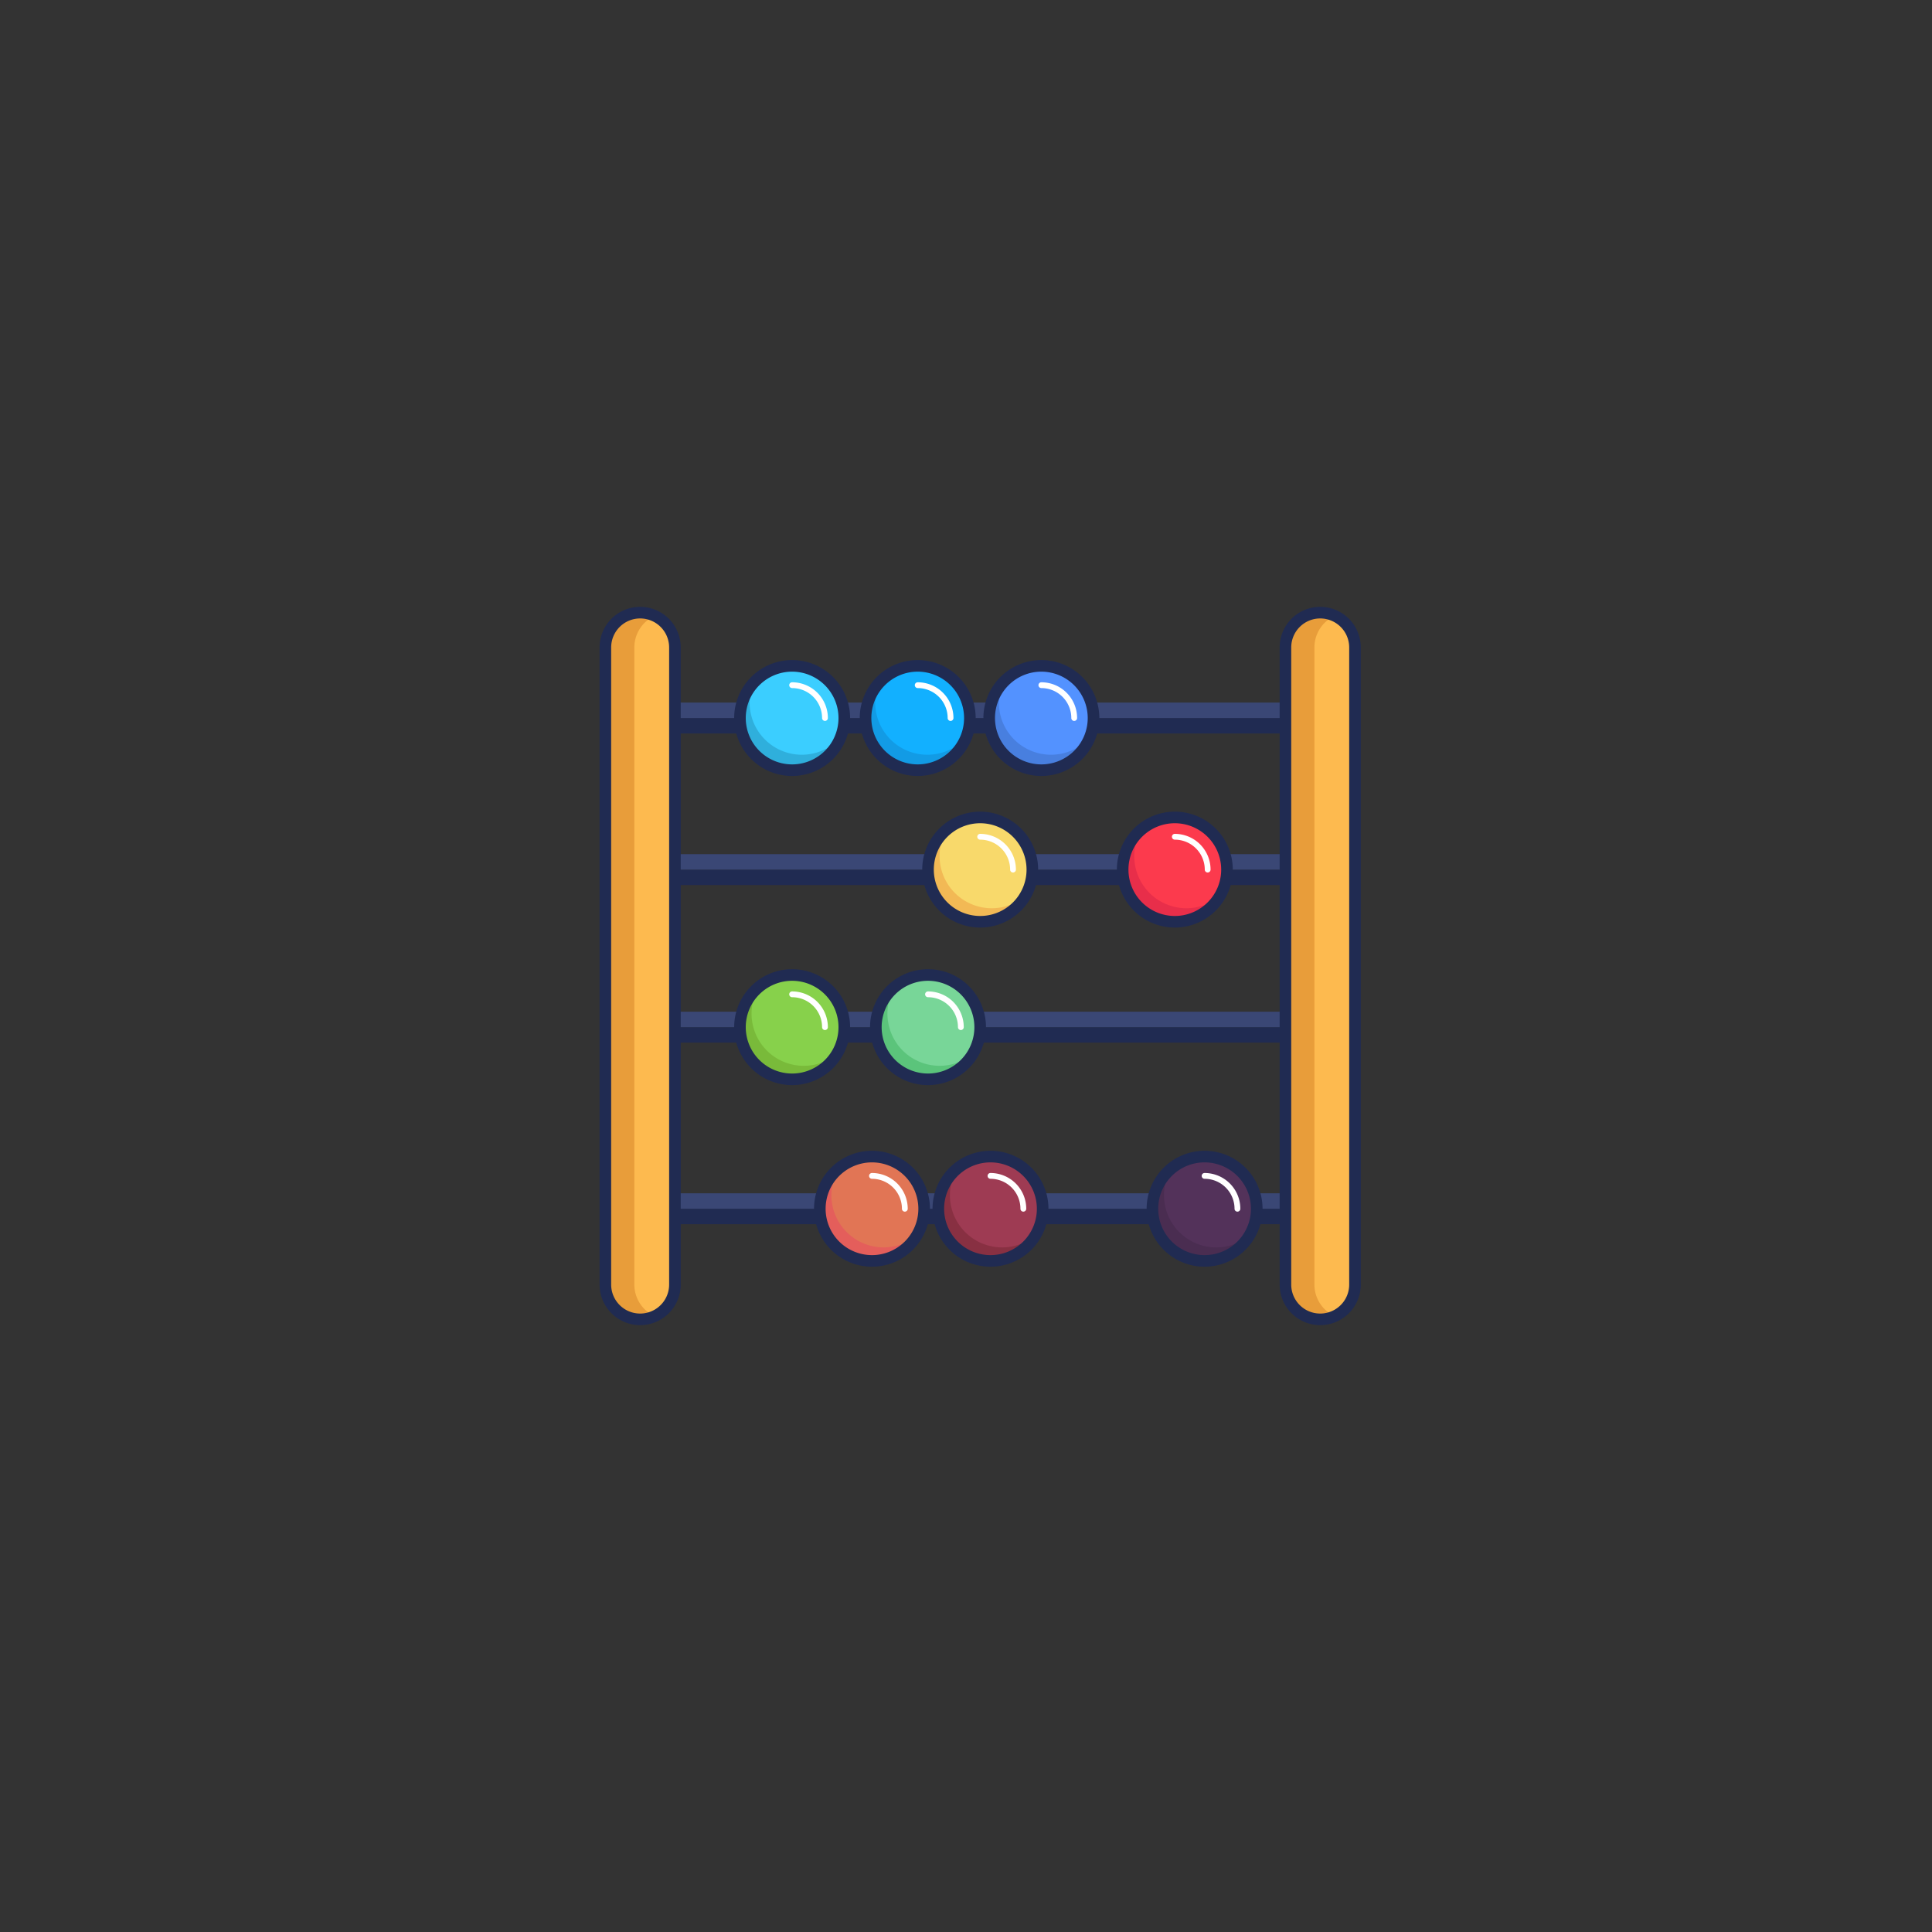 <?xml version="1.0" encoding="UTF-8"?><svg id="Layer_1" data-name="Layer 1" xmlns="http://www.w3.org/2000/svg" viewBox="0 0 1000 1000" x="0px" y="0px" width="1000px" height="1000px" version="1.1" xmlns:xlink="http://www.w3.org/1999/xlink"><rect x="0" y="0" width="1000" height="1000" fill="#333333" stroke="none"/><rect x="348.339" y="371.647" width="318" height="8" fill="#202b52"/><rect x="348.339" y="363.647" width="318" height="8" fill="#3a4775"/><rect x="348.339" y="450.107" width="318" height="8" fill="#202b52"/><rect x="348.339" y="442.107" width="318" height="8" fill="#3a4775"/><rect x="348.339" y="531.658" width="318" height="8" fill="#202b52"/><rect x="348.339" y="523.658" width="318" height="8" fill="#3a4775"/><rect x="348.339" y="625.647" width="318" height="8" fill="#202b52"/><rect x="348.339" y="617.647" width="318" height="8" fill="#3a4775"/><circle cx="410.005" cy="371.647" r="27" fill="#3bceff"/><path d="M415.005,390.647a27,27,0,0,1-25.045-37.085,27,27,0,1,0,45.091,28.171A26.93,26.93,0,0,1,415.005,390.647Z" fill="#2fafdc"/><path d="M410.005,401.647a30,30,0,1,1,30-30A30.034,30.034,0,0,1,410.005,401.647Zm0-54a24,24,0,1,0,24,24A24.027,24.027,0,0,0,410.005,347.647Z" fill="#202b52"/><circle cx="475.005" cy="371.647" r="27" fill="#12b0ff"/><path d="M480.005,390.647a27,27,0,0,1-25.045-37.085,27,27,0,1,0,45.091,28.171A26.93,26.93,0,0,1,480.005,390.647Z" fill="#129be5"/><path d="M475.005,401.647a30,30,0,1,1,30-30A30.034,30.034,0,0,1,475.005,401.647Zm0-54a24,24,0,1,0,24,24A24.028,24.028,0,0,0,475.005,347.647Z" fill="#202b52"/><circle cx="539.005" cy="371.647" r="27" fill="#5392ff"/><path d="M544.005,390.647a27,27,0,0,1-25.045-37.085,27,27,0,1,0,45.091,28.171A26.93,26.93,0,0,1,544.005,390.647Z" fill="#487fdf"/><path d="M539.006,401.647a30,30,0,1,1,30-30A30.034,30.034,0,0,1,539.006,401.647Zm0-54a24,24,0,1,0,24,24A24.027,24.027,0,0,0,539.006,347.647Z" fill="#202b52"/><circle cx="507.339" cy="450.107" r="27" fill="#f8d96b"/><path d="M513.339,470.107a27,27,0,0,1-23.2-40.814,27,27,0,1,0,40.4,34.627A26.888,26.888,0,0,1,513.339,470.107Z" fill="#f2b955"/><path d="M507.339,480.106a30,30,0,1,1,30-30A30.034,30.034,0,0,1,507.339,480.106Zm0-54a24,24,0,1,0,24,24A24.027,24.027,0,0,0,507.339,426.106Z" fill="#202b52"/><circle cx="608.088" cy="450.107" r="27" fill="#fc3a4d"/><path d="M614.088,470.107a27,27,0,0,1-23.2-40.814,27,27,0,1,0,40.4,34.627A26.886,26.886,0,0,1,614.088,470.107Z" fill="#e82e4a"/><path d="M608.088,480.106a30,30,0,1,1,30-30A30.034,30.034,0,0,1,608.088,480.106Zm0-54a24,24,0,1,0,24,24A24.027,24.027,0,0,0,608.088,426.106Z" fill="#202b52"/><circle cx="410.005" cy="531.658" r="27" fill="#87d14b"/><path d="M416.005,551.658a27,27,0,0,1-23.2-40.814,27,27,0,1,0,40.4,34.628A26.894,26.894,0,0,1,416.005,551.658Z" fill="#79ba3a"/><path d="M427.005,533.157a1.5,1.5,0,0,1-1.5-1.5,15.517,15.517,0,0,0-15.5-15.5,1.5,1.5,0,0,1,0-3,18.52,18.52,0,0,1,18.5,18.5A1.5,1.5,0,0,1,427.005,533.157Z" fill="#fff"/><path d="M410.005,561.658a30,30,0,1,1,30-30A30.034,30.034,0,0,1,410.005,561.658Zm0-54a24,24,0,1,0,24,24A24.027,24.027,0,0,0,410.005,507.658Z" fill="#202b52"/><circle cx="480.339" cy="531.658" r="27" fill="#78d698"/><circle cx="480.339" cy="531.658" r="27" fill="#78d698"/><path d="M486.339,551.658a27,27,0,0,1-23.2-40.814,27,27,0,1,0,40.4,34.628A26.893,26.893,0,0,1,486.339,551.658Z" fill="#5bc47b"/><path d="M497.339,533.157a1.5,1.5,0,0,1-1.5-1.5,15.517,15.517,0,0,0-15.5-15.5,1.5,1.5,0,0,1,0-3,18.521,18.521,0,0,1,18.5,18.5A1.5,1.5,0,0,1,497.339,533.157Z" fill="#fff"/><path d="M480.339,561.658a30,30,0,1,1,30-30A30.034,30.034,0,0,1,480.339,561.658Zm0-54a24,24,0,1,0,24,24A24.027,24.027,0,0,0,480.339,507.658Z" fill="#202b52"/><circle cx="451.339" cy="625.647" r="27" fill="#e17555"/><path d="M457.339,645.647a27,27,0,0,1-23.2-40.813,27,27,0,1,0,40.4,34.627A26.887,26.887,0,0,1,457.339,645.647Z" fill="#e45e5b"/><path d="M468.339,627.146a1.5,1.5,0,0,1-1.5-1.5,15.518,15.518,0,0,0-15.5-15.5,1.5,1.5,0,1,1,0-3,18.521,18.521,0,0,1,18.5,18.5A1.5,1.5,0,0,1,468.339,627.146Z" fill="#fff"/><path d="M451.339,655.647a30,30,0,1,1,30-30A30.034,30.034,0,0,1,451.339,655.647Zm0-54a24,24,0,1,0,24,24A24.027,24.027,0,0,0,451.339,601.647Z" fill="#202b52"/><circle cx="512.677" cy="625.647" r="27" fill="#9e3b53"/><path d="M518.677,645.647a27,27,0,0,1-23.2-40.813,27,27,0,1,0,40.4,34.627A26.888,26.888,0,0,1,518.677,645.647Z" fill="#883042"/><path d="M529.678,627.146a1.5,1.5,0,0,1-1.5-1.5,15.518,15.518,0,0,0-15.5-15.5,1.5,1.5,0,0,1,0-3,18.521,18.521,0,0,1,18.5,18.5A1.5,1.5,0,0,1,529.678,627.146Z" fill="#fff"/><path d="M512.678,655.647a30,30,0,1,1,30-30A30.034,30.034,0,0,1,512.678,655.647Zm0-54a24,24,0,1,0,24,24A24.028,24.028,0,0,0,512.678,601.647Z" fill="#202b52"/><circle cx="623.494" cy="625.647" r="27" fill="#53325a"/><path d="M629.494,645.647a27,27,0,0,1-23.2-40.813,27,27,0,1,0,40.4,34.627A26.887,26.887,0,0,1,629.494,645.647Z" fill="#4a2d51"/><path d="M640.494,627.146a1.5,1.5,0,0,1-1.5-1.5,15.518,15.518,0,0,0-15.5-15.5,1.5,1.5,0,1,1,0-3,18.521,18.521,0,0,1,18.5,18.5A1.5,1.5,0,0,1,640.494,627.146Z" fill="#fff"/><path d="M623.493,655.647a30,30,0,1,1,30-30A30.034,30.034,0,0,1,623.493,655.647Zm0-54a24,24,0,1,0,24,24A24.028,24.028,0,0,0,623.493,601.647Z" fill="#202b52"/><rect x="313.339" y="317.107" width="36" height="365.787" rx="18" fill="#fdba4f"/><path d="M328.339,664.893V335.107a17.988,17.988,0,0,1,10.5-16.348,17.973,17.973,0,0,0-25.5,16.348V664.893a17.973,17.973,0,0,0,25.5,16.348A17.988,17.988,0,0,1,328.339,664.893Z" fill="#e89d3a"/><rect x="665.339" y="317.107" width="36" height="365.787" rx="18" fill="#fdba4f"/><path d="M680.339,664.893V335.107a17.988,17.988,0,0,1,10.5-16.348,17.973,17.973,0,0,0-25.5,16.348V664.893a17.973,17.973,0,0,0,25.5,16.348A17.988,17.988,0,0,1,680.339,664.893Z" fill="#e89d3a"/><path d="M331.339,685.894a21.024,21.024,0,0,1-21-21V335.106a21,21,0,0,1,42,0V664.894A21.024,21.024,0,0,1,331.339,685.894Zm0-365.788a15.017,15.017,0,0,0-15,15V664.894a15,15,0,0,0,30,0V335.106A15.017,15.017,0,0,0,331.339,320.106Z" fill="#202b52"/><path d="M683.339,685.894a21.024,21.024,0,0,1-21-21V335.106a21,21,0,0,1,42,0V664.894A21.024,21.024,0,0,1,683.339,685.894Zm0-365.788a15.016,15.016,0,0,0-15,15V664.894a15,15,0,0,0,30,0V335.106A15.017,15.017,0,0,0,683.339,320.106Z" fill="#202b52"/><path d="M427.005,373.147a1.5,1.5,0,0,1-1.5-1.5,15.518,15.518,0,0,0-15.5-15.5,1.5,1.5,0,0,1,0-3,18.52,18.52,0,0,1,18.5,18.5A1.5,1.5,0,0,1,427.005,373.147Z" fill="#fff"/><path d="M492.006,373.147a1.5,1.5,0,0,1-1.5-1.5,15.519,15.519,0,0,0-15.5-15.5,1.5,1.5,0,0,1,0-3,18.521,18.521,0,0,1,18.5,18.5A1.5,1.5,0,0,1,492.006,373.147Z" fill="#fff"/><path d="M556.006,373.147a1.5,1.5,0,0,1-1.5-1.5,15.518,15.518,0,0,0-15.5-15.5,1.5,1.5,0,0,1,0-3,18.521,18.521,0,0,1,18.5,18.5A1.5,1.5,0,0,1,556.006,373.147Z" fill="#fff"/><path d="M524.339,451.606a1.5,1.5,0,0,1-1.5-1.5,15.518,15.518,0,0,0-15.5-15.5,1.5,1.5,0,1,1,0-3,18.521,18.521,0,0,1,18.5,18.5A1.5,1.5,0,0,1,524.339,451.606Z" fill="#fff"/><path d="M625.088,451.606a1.5,1.5,0,0,1-1.5-1.5,15.518,15.518,0,0,0-15.5-15.5,1.5,1.5,0,0,1,0-3,18.521,18.521,0,0,1,18.5,18.5A1.5,1.5,0,0,1,625.088,451.606Z" fill="#fff"/></svg>